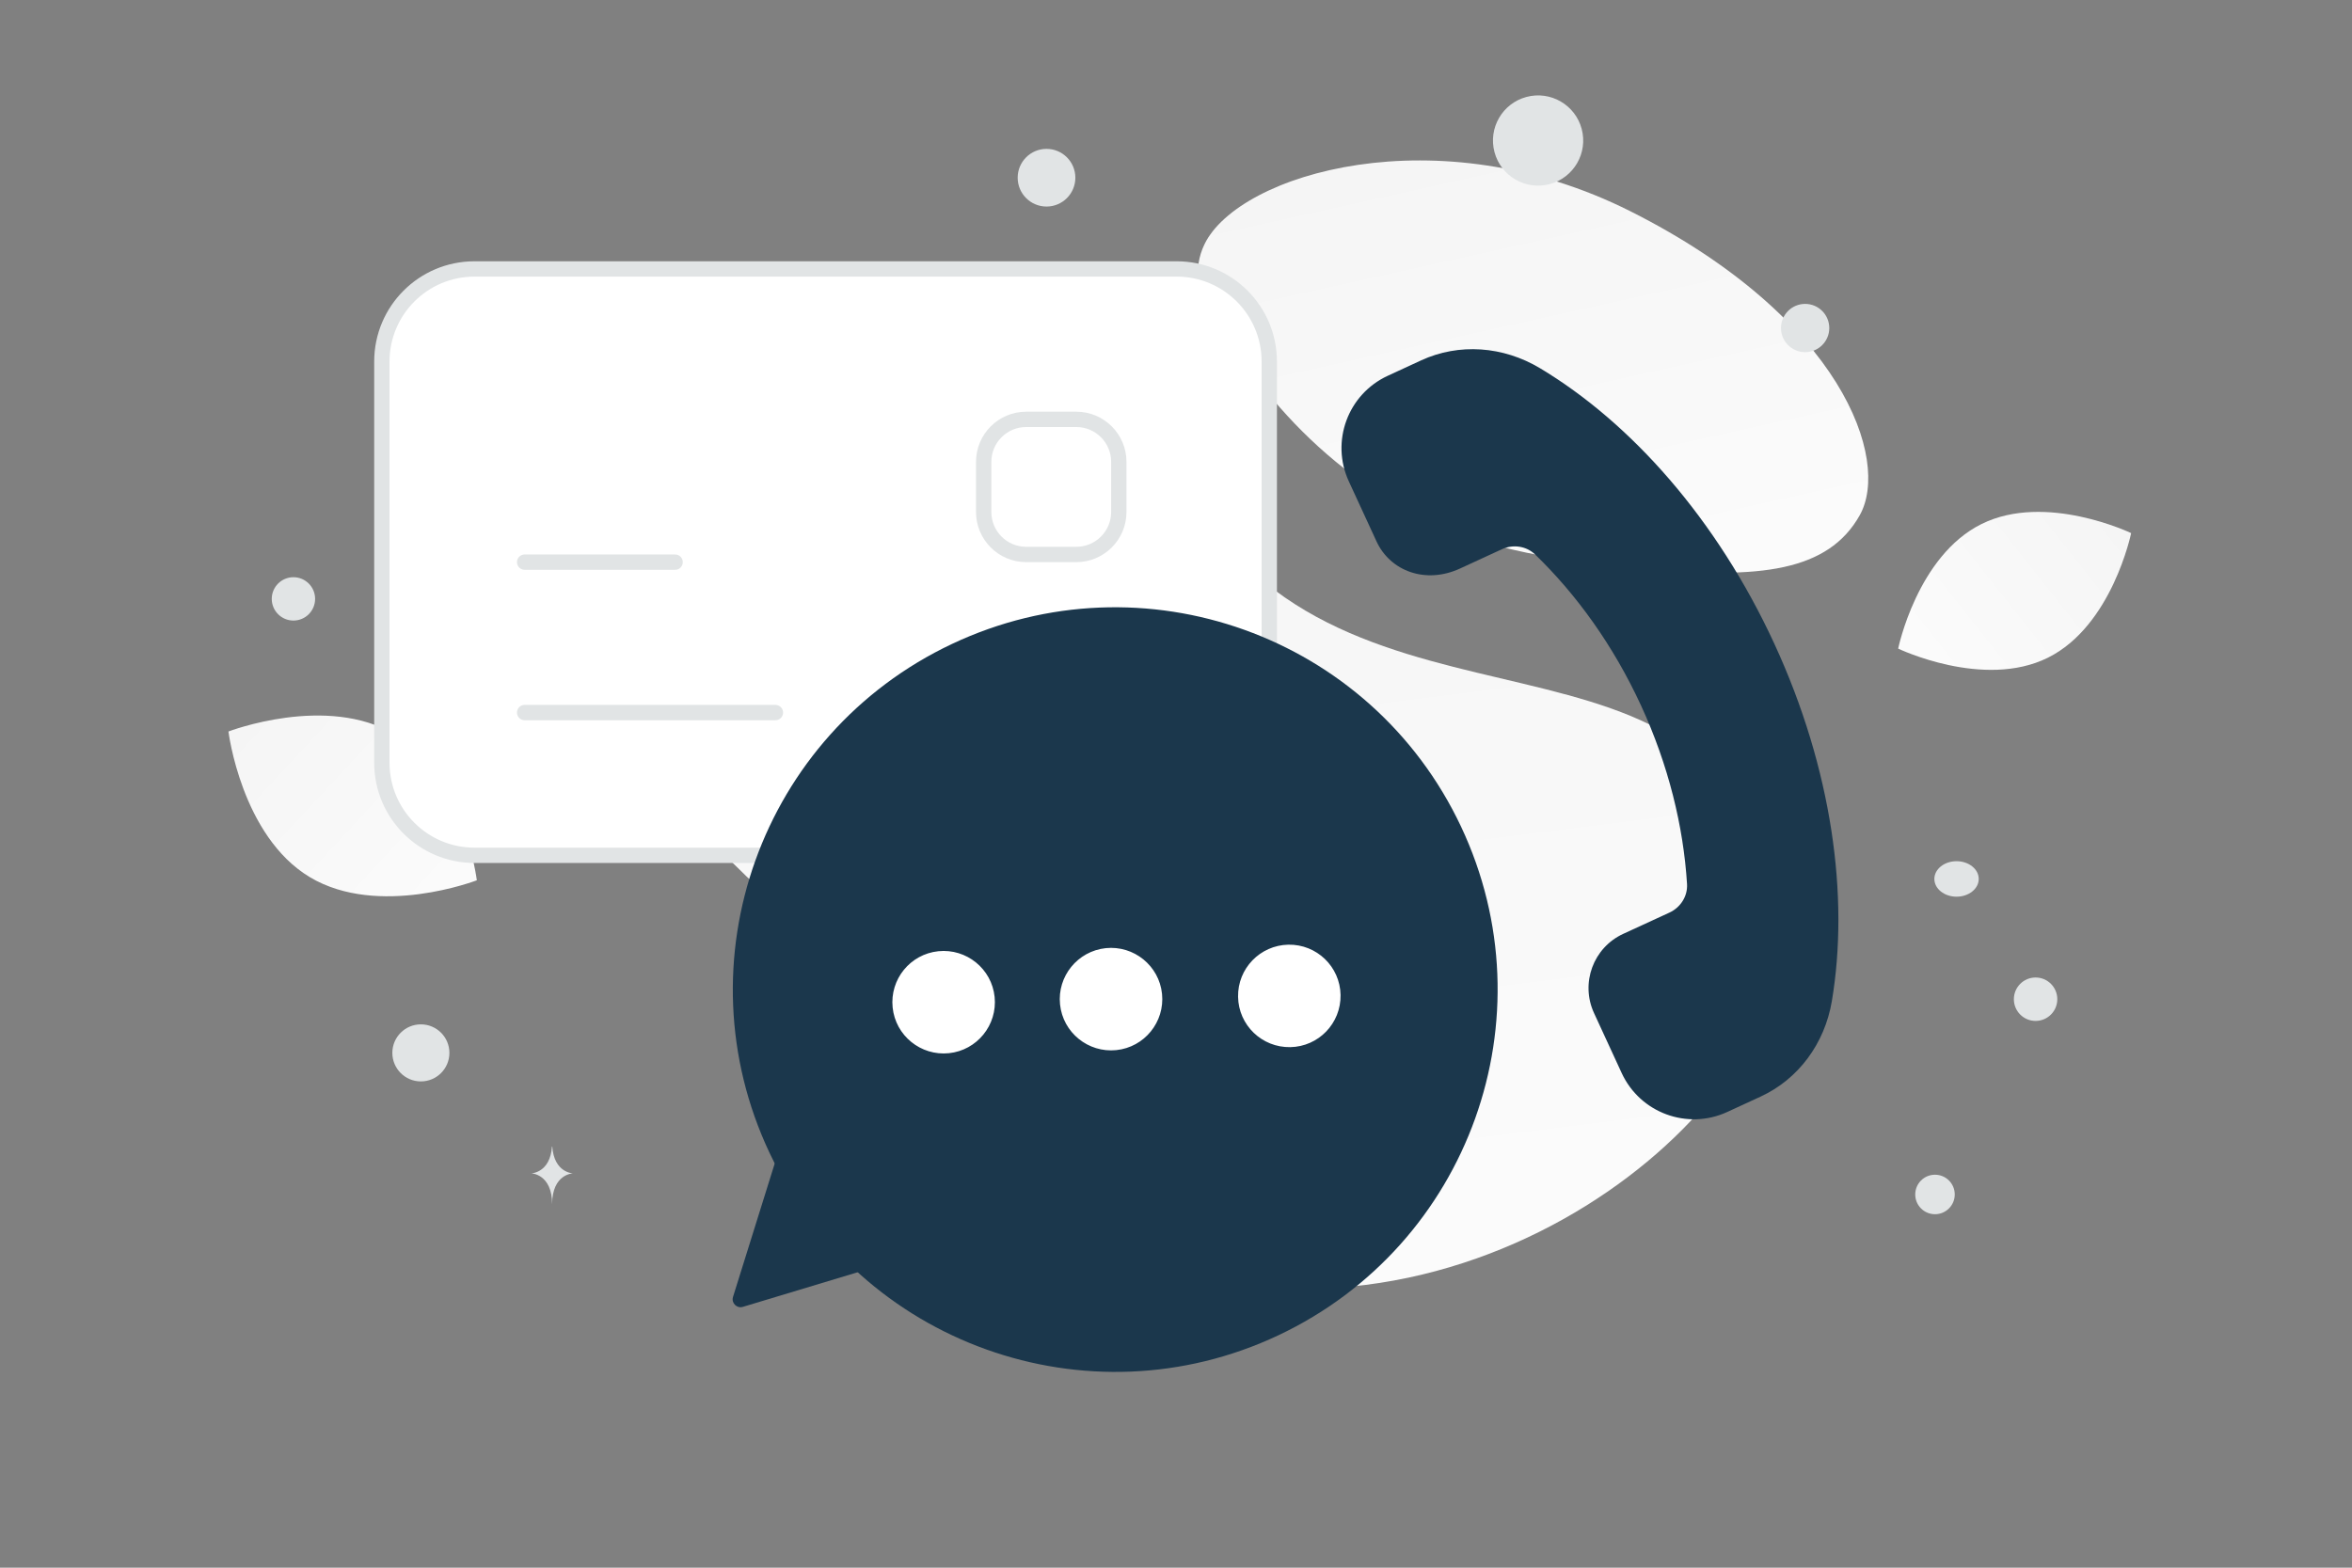 <svg width="900" height="600" viewBox="0 0 900 600" fill="none" xmlns="http://www.w3.org/2000/svg"><rect x="0" y="0" width="900" height="600" fill="#808080" stroke="none"/><path fill="transparent" d="M0 0h900v600H0z"/><path d="M677.359 371.454c-2.243 56.886-123.7 161.581-256.088 106.18-61.572-25.769-53.111-58.149-97.276-106.017-26.325-28.531-65.799-51.942-73.763-90.568-6.882-33.341 2.475-67.604 21.809-88.647 43.482-47.323 124.883-74.881 194.322 12.632 69.44 87.513 216.762 19.705 210.996 166.42z" fill="url(#a)"/><path d="M711.644 197.184c-12.089 21.576-38.565 24.54-80.982 20.44-31.901-3.089-60.991-5.48-92.894-22.874-22.33-12.166-40.006-28.626-52.907-44.612-13.98-17.319-33.493-37.085-23.927-56.722 13.145-26.974 89.166-49.693 162.985-12.54 81.09 40.823 99.552 95.221 87.725 116.308z" fill="url(#b)"/><path d="M783.616 251.73c-24.61 12.207-57.273-3.49-57.273-3.49s7.259-35.483 31.882-47.674c24.61-12.208 57.261 3.472 57.261 3.472s-7.26 35.484-31.87 47.692z" fill="url(#c)"/><path d="M118.578 335.719c26.238 15.726 63.882 1.189 63.882 1.189s-4.922-40.028-31.176-55.736c-26.239-15.726-63.867-1.207-63.867-1.207s4.922 40.028 31.161 55.754z" fill="url(#d)"/><circle r="7.559" transform="matrix(-1 0 0 1 740.431 457.158)" fill="#E1E4E5"/><circle r="10.918" transform="matrix(-1 0 0 1 161.049 402.971)" fill="#E1E4E5"/><circle r="8.31" transform="matrix(-1 0 0 1 778.923 382.427)" fill="#E1E4E5"/><circle r="9.238" transform="matrix(-1 0 0 1 690.741 125.547)" fill="#E1E4E5"/><circle r="8.296" transform="matrix(0 1 1 0 112.283 229.21)" fill="#E1E4E5"/><circle r="11.036" transform="matrix(-1 0 0 1 400.453 68.015)" fill="#E1E4E5"/><ellipse rx="8.489" ry="6.792" transform="matrix(-1 0 0 1 748.678 336.398)" fill="#E1E4E5"/><circle r="17.265" transform="scale(1 -1) rotate(-75 259.231 -410.402)" fill="#E1E4E5"/><path d="M223.857 173.201h.121c.716 10.147 8.262 10.303 8.262 10.303s-8.321.163-8.321 11.887c0-11.724-8.321-11.887-8.321-11.887s7.543-.156 8.259-10.303zm-12.642 265.606h.116c.688 10.116 7.933 10.272 7.933 10.272s-7.99.162-7.99 11.852c0-11.69-7.989-11.852-7.989-11.852s7.242-.156 7.93-10.272z" fill="#E1E4E5"/><path d="M450.243 327.359H181.569c-19.586 0-35.449-15.863-35.449-35.449V138.382c0-19.586 15.863-35.448 35.449-35.448h268.674c19.586 0 35.449 15.862 35.449 35.448V291.91c0 19.586-15.863 35.449-35.449 35.449z" fill="#fff" stroke="#E1E4E5" stroke-width="5.866"/><path d="M392.669 160.505h19.191c8.973 0 16.257 7.284 16.257 16.258v19.191c0 8.973-7.284 16.258-16.257 16.258h-19.191c-8.974 0-16.258-7.285-16.258-16.258v-19.191c0-8.974 7.284-16.258 16.258-16.258z" fill="#fff" stroke="#E1E4E5" stroke-width="5.866"/><path d="M258.333 215.146H200.76m95.954 57.574H200.76" stroke="#E1E4E5" stroke-width="5.866" stroke-linecap="round" stroke-linejoin="round"/><path fill-rule="evenodd" clip-rule="evenodd" d="M627.922 269.973c-10.551-22.888-24.622-42.399-40.524-57.779-3.367-3.24-8.448-3.945-12.693-1.988l-16.022 7.386c-13.127 6.051-26.688 1.048-31.973-10.416l-10.579-22.947c-7.043-15.278-.369-33.37 14.91-40.413l12.74-5.885c14.496-6.683 31.402-5.463 45.495 2.984 34.737 20.835 67.619 57.612 89.705 105.52 22.086 47.909 28.695 96.797 21.979 136.743-2.731 16.202-12.782 29.85-27.278 36.532l-12.736 5.871c-15.278 7.043-33.37.369-40.413-14.91l-10.579-22.946c-5.284-11.464-.276-25.04 11.183-30.311l17.679-8.138c4.245-1.957 7.023-6.273 6.732-10.943-1.382-22.087-7.088-45.477-17.626-68.36z" fill="#1b374c"/><path d="M364.293 246.453c73.064-34.492 160.255-3.223 194.746 69.84 34.492 73.064 3.224 160.255-69.84 194.747-73.064 34.491-160.255 3.223-194.746-69.841-34.492-73.064-3.223-160.255 69.84-194.746z" fill="#1b374c"/><path d="M360.104 472.695c1.563 1.636.849 4.345-1.317 4.999l-74.527 22.481c-2.329.703-4.495-1.485-3.77-3.807l23.657-75.703c.689-2.204 3.491-2.86 5.087-1.19l50.87 53.22z" fill="#1b374c"/><path d="M473.751 381.524c.19 10.84 9.129 19.437 19.97 19.247 10.84-.19 19.437-9.129 19.247-19.97-.19-10.841-9.129-19.437-19.97-19.247-10.841.228-19.437 9.129-19.247 19.97zm-68.126 2.889c1.103 10.764 10.765 18.6 21.529 17.497 10.765-1.103 18.601-10.765 17.498-21.529-1.103-10.765-10.765-18.601-21.53-17.498-10.764 1.141-18.6 10.765-17.497 21.53zm-64.056 1.179c1.103 10.765 10.764 18.601 21.529 17.498 10.765-1.103 18.601-10.765 17.497-21.53-1.103-10.764-10.764-18.6-21.529-17.497-10.765 1.103-18.601 10.727-17.497 21.529z" fill="#fff"/><defs><linearGradient id="a" x1="513.254" y1="698.292" x2="393.946" y2="-254.971" gradientUnits="userSpaceOnUse"><stop stop-color="#fff"/><stop offset="1" stop-color="#EEE"/></linearGradient><linearGradient id="b" x1="630.204" y1="337.013" x2="522.451" y2="-147.183" gradientUnits="userSpaceOnUse"><stop stop-color="#fff"/><stop offset="1" stop-color="#EEE"/></linearGradient><linearGradient id="c" x1="689.111" y1="289.809" x2="892.095" y2="129.248" gradientUnits="userSpaceOnUse"><stop stop-color="#fff"/><stop offset="1" stop-color="#EEE"/></linearGradient><linearGradient id="d" x1="220.113" y1="386.339" x2="8.99" y2="190.178" gradientUnits="userSpaceOnUse"><stop stop-color="#fff"/><stop offset="1" stop-color="#EEE"/></linearGradient></defs></svg>